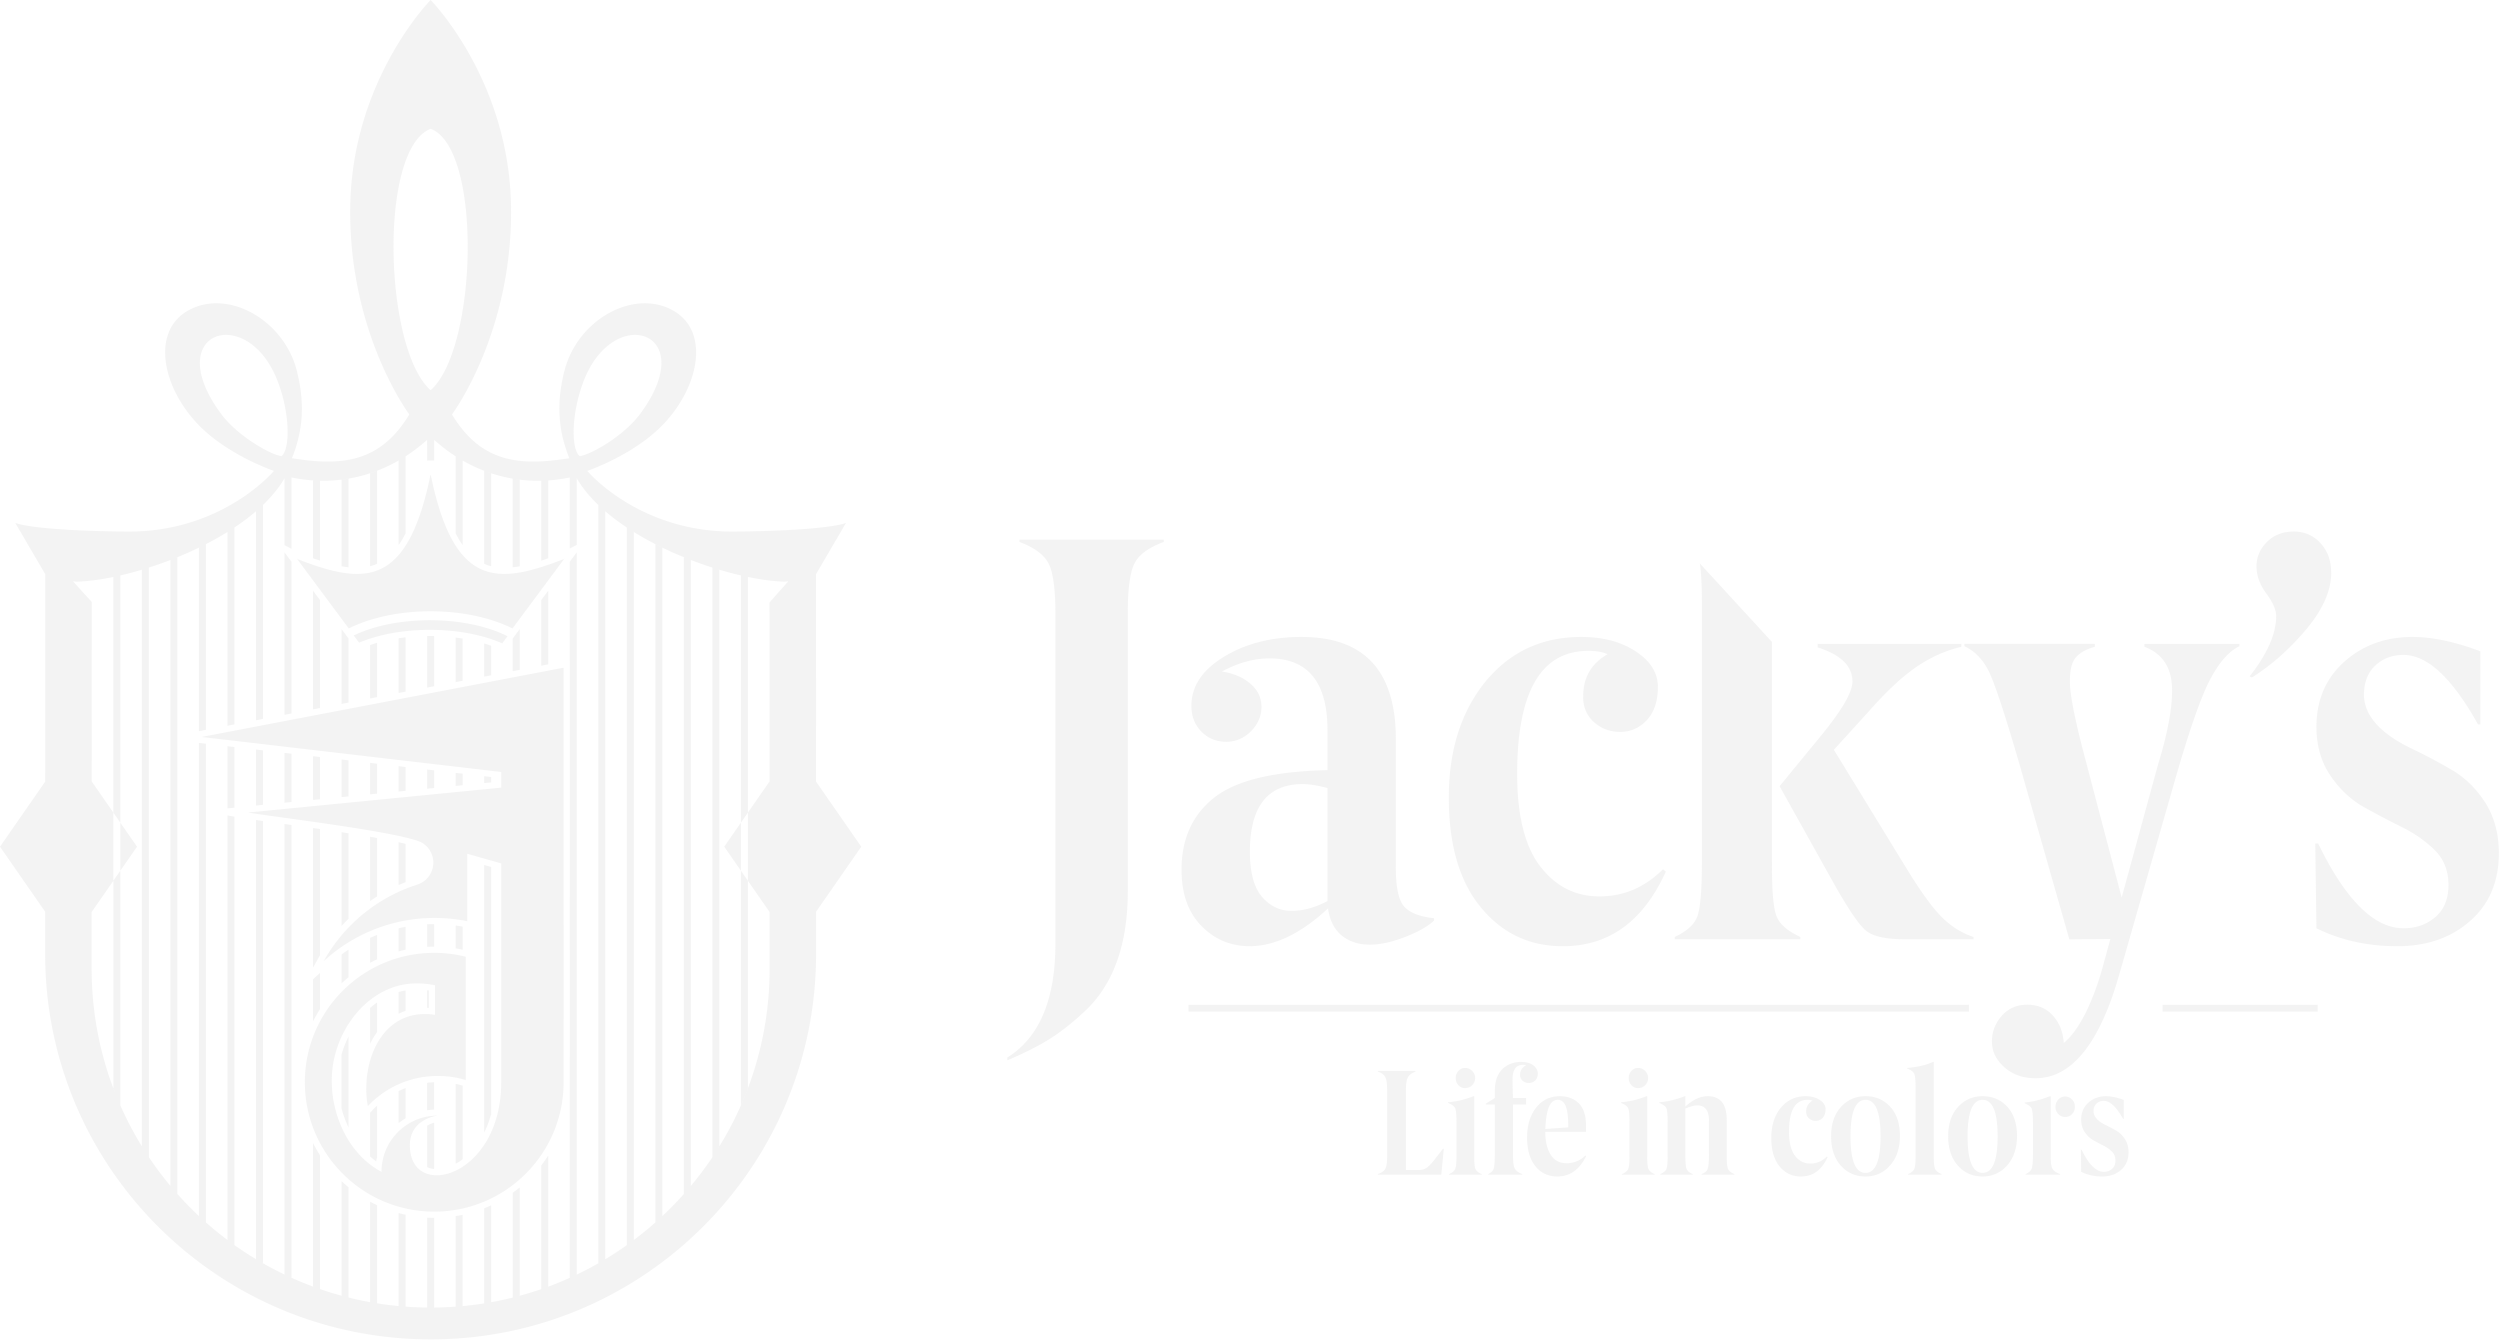 <svg xmlns="http://www.w3.org/2000/svg" width="442" height="237" viewBox="0 0 442 237"><path fill="#9E9E9E" d="M76.137 0l.017.021c.47.482 13.857 14.419 14.193 36.448.344 22.424-10.442 36.805-10.442 36.805 4.922 8.13 11.312 9.17 19.97 7.857.005 0 .788-.104.786-.114-1.81-4.493-2.43-9.261-.876-15.421 2.297-9.13 12.341-14.67 19.32-10.638 6.324 3.648 4.626 13.295-1.854 20.074-5.209 5.452-13.42 8.223-13.42 8.223s9.112 10.899 26.057 10.73c16.948-.172 19.687-1.54 19.687-1.54l-5.308 9.073.009 36.667 7.993 11.51-7.987 11.5.002 7.479c0 37.625-30.507 68.13-68.128 68.13-37.644 0-68.17-30.467-68.17-68.13l.001-7.478L0 149.695l7.994-11.51.008-36.667-5.307-9.074s2.739 1.369 19.684 1.541c16.95.169 26.059-10.73 26.059-10.73l-.025-.009c-.493-.17-8.349-2.935-13.396-8.214-6.476-6.78-8.175-16.426-1.85-20.074 6.976-4.032 17.02 1.51 19.32 10.638 1.55 6.16.934 10.928-.876 15.42-.003.007.778.115.783.115 8.66 1.313 15.048.275 19.972-7.857 0 0-10.785-14.381-10.442-36.805C62.26 14.436 75.651.5 76.118.021L76.137 0zm-.083 77.276l.045-.04a30.058 30.058 0 01-5.163 3.916l-.285.167.237-.138a34.7 34.7 0 00.82-.505V94.3a16.724 16.724 0 01-1.234 2.072v-14.95l.068-.04-.393.223c-4.096 2.274-8.64 3.459-13.38 3.39l-.352-.008-.334-.012-.158-.006-.43-.024-.107-.005a28.101 28.101 0 01-3.727-.499 81.9 81.9 0 00-1.114-.324l-.046.082.046-.08c.002-.004.697.202.988.286v12.628l-1.234-.655V84.554l.048-.08.042-.078-.09.158-.161.275c-.928 1.53-2.14 2.99-3.567 4.369l-.083.078v37.833l-1.231.232V90.394l-.061.053a39.648 39.648 0 01-4.31 3.182l-.255.161.202-.127c.206-.131.41-.264.611-.398v34.807l-1.231.235V94.055l.107-.069-.287.179a54.9 54.9 0 01-4.03 2.242l-.464.231-.466.228a65.61 65.61 0 01-4.272 1.875l-.393.155.335-.13.615-.246-.001 112.571.5.555a60.253 60.253 0 008.154 7.43l.201.15c.204.157.408.308.613.458l.62.447-.001-.004.055.039a60.038 60.038 0 003.078 2.043l.679.413v.001l.055.033.056.034.078.046.425.253.619.358-.001-.004.483.274a59.78 59.78 0 003.3 1.708l.028.014c.41.196.819.387 1.234.573l-.001-.004.432.195c.854.377 1.718.734 2.592 1.071l.787.296c.204.08.41.153.615.226l.236.082.124.044.108.037.149.053-.001-.003.634.217c.893.297 1.796.573 2.707.829l.47.127.445.121c1.223.322 2.46.606 3.713.852l.886.166v-17.76c.405.217.815.423 1.234.617v17.351l.72.112c.955.14 1.916.257 2.885.35l.442.04-.238-.022v-16.437c.408.111.819.208 1.233.296v16.244l.508.038a60.937 60.937 0 007.882 0l.465-.035v-16.004c.415-.068.825-.144 1.234-.232v16.135l-.616.054-.43.033.321-.023a60.081 60.081 0 003.855-.438l.68-.106v-16.809c.415-.166.828-.343 1.232-.526l-.001 17.129.929-.174c.938-.185 1.87-.39 2.792-.618l.09-.023v-18.529a25.42 25.42 0 001.234-.94v19.147l-.582.155-.507.129.473-.12.034-.009.178-.045a59.444 59.444 0 003.62-1.079l.594-.203v-21.868c.436-.563.85-1.137 1.234-1.737v23.165l.822-.309a59.518 59.518 0 002.591-1.072l.395-.178v-34.297l.003-.027.008-37.855c.007-12.263 0-24.524 0-36.787h-.01v-17.64l1.233-1.661v127.696l.064-.03a59.708 59.708 0 003.297-1.709l.449-.256V89.276l-.082-.078c-1.426-1.38-2.638-2.84-3.566-4.369l-.162-.274v-.001l-.099-.172.052.093.047.08v11.794c-.406.203-.831.42-1.233.624V84.406c.29-.084.987-.29.987-.286l.064.113-.064-.115c0-.004-1.107.322-1.111.324a28.101 28.101 0 01-3.728.499l-.241.013.284-.015v13.768c-.419.146-.83.282-1.233.415V84.994l.182-.007.086-.001.11-.005.238-.008.089-.005h.024l.204-.013-.228.013-.327.013-.196.006-.373.01c-6.88.099-13.347-2.443-18.632-7.124l-.266-.24.141.13.007.008v3.654l-1.232-.006V77.77l.002-.007.29-.26.242-.228zm-.534 138.002c.408.019.819.03 1.232.03v15.863h-1.087l-.145-.003v-15.89zm-15.133-6.444c.4.372.81.732 1.234 1.08v19.49c-.413-.103-.823-.21-1.234-.322v-20.248zm-5.042-6.748c.375.75.786 1.47 1.232 2.169l-.001 23.654-.148-.05-.232-.081-.76-.273-.091-.035v-25.384zm-5.044-56.398l.036.005 1.198.168-.001 80.047-.418-.187-.815-.383v-79.65zm-5.042-.713l1.232.179-.001 78.189-.322-.183-.721-.424-.134-.08-.055-.034v-77.647zm61.753-54.58v132.238l.71-.432a59.987 59.987 0 003.075-2.044l.026-.02V93.265c.404.268.815.53 1.232.792l-.001 125.18.23-.17a60.24 60.24 0 009.367-8.813l.411-.488-.53.624c-.206.237-.413.473-.623.707V98.52l.616.246.394.153-.451-.178c-5.277-2.099-10.457-4.924-14.396-8.294l-.06-.052zm-66.797 53.78l1.231.2v75.752l-.694-.5-.538-.401v-75.051zm75.652-47.969c.409.21.817.415 1.232.615v118.185c-.404.38-.817.754-1.232 1.12V96.206zm-80.696 35.137l1.233.141v84.636a56.436 56.436 0 01-1.233-1.122v-83.655zm64.477-13.295V178.8c0 7.612-.002 12.786-.004 12.786-.132 12.522-10.32 22.63-22.871 22.63-12.634 0-22.874-10.24-22.874-22.878 0-12.632 10.24-22.874 22.874-22.874 1.92 0 3.785.24 5.568.686v21.815c-1.394-.47-2.983-.684-4.52-.726h-.914a16.885 16.885 0 00-11.873 5.324 16.898 16.898 0 01-.276-3.05c0-7.144 4.004-14.323 12.15-13.09v-5.22a15.344 15.344 0 00-3.274-.339c-8.242 0-14.615 8.049-14.96 16.404-.285 6.847 3.044 13.9 8.779 16.912 0-5.393 4.268-9.784 9.63-9.931l.277-.004-.013.003c-.305.042-4.884.662-4.884 5.246 0 9.96 16.377 5.758 16.152-11.514h.006v-38.33l-6-1.702v11.922a28.943 28.943 0 00-5.785-.576 28.873 28.873 0 00-19.592 7.625 29.051 29.051 0 0116.375-13.47 4.087 4.087 0 00.8-7.56c-4.326-1.87-24.476-4.25-30.558-5.231l44.762-4.404v-2.769l-52.983-6.19 52.992-10.138 11.016-2.108zM30.28 98.947l-.436.168c-5.924 2.254-11.882 3.582-16.26 3.727-.204.006-.747-.133-.615.013l3.249 3.56-.009 31.737 3.834 5.519v12.046l-3.84 5.53v10.014c0 8.282 1.678 16.167 4.713 23.337l.038.087.333.77a59.704 59.704 0 003.901 7.383l.241.38-.344-.55V100.73c.409-.123.82-.251 1.234-.382l-.001 104.236.387.573a60.109 60.109 0 003.339 4.407l.294.348-.209-.248V99.006l.151-.059zm91.669-.017l.193.076v110.667l.103-.122a60.129 60.129 0 003.336-4.408l.374-.554V100.35c.414.131.823.26 1.231.382v101.94l-.403.647-.377.586-.043.066.01-.013.033-.053.196-.3a59.708 59.708 0 005.461-10.754l.167-.444.164-.433a59.824 59.824 0 003.674-20.712v-10.015l-3.838-5.526v-12.052l3.832-5.516-.006-31.649 3.248-3.648c.13-.15-.412-.007-.615-.013-4.495-.15-10.659-1.545-16.74-3.912zm197.29 94.88c1.011 0 1.853.228 2.517.674.669.444 1.002.985 1.002 1.621 0 .644-.165 1.143-.493 1.505a1.633 1.633 0 01-1.223.56 1.78 1.78 0 01-1.236-.465c-.326-.305-.486-.701-.478-1.168 0-.861.373-1.504 1.118-1.933-.2-.101-.493-.156-.882-.156-2.175 0-3.265 1.884-3.265 5.649 0 1.918.355 3.33 1.063 4.246.705.918 1.612 1.375 2.72 1.375 1.107 0 2.078-.417 2.91-1.247l.128.11c-1.028 2.27-2.596 3.415-4.695 3.423-1.537.008-2.798-.581-3.783-1.773-.988-1.187-1.478-2.87-1.478-5.046 0-2.179.562-3.952 1.682-5.328 1.126-1.362 2.587-2.047 4.394-2.047zm-43.45 0c1.381 0 2.497.423 3.345 1.26.849.84 1.274 2.182 1.274 4.025v1.014h-7.202c0 1.672.316 3.017.943 4.036.634 1.015 1.577 1.518 2.836 1.518 1.261 0 2.37-.459 3.33-1.375l.108.129c-1.175 2.38-2.872 3.579-5.095 3.587-1.604-.008-2.897-.617-3.871-1.827-.98-1.209-1.466-2.897-1.466-5.066 0-2.176.537-3.934 1.607-5.286 1.067-1.347 2.47-2.023 4.191-2.015zm54.063 0c1.75 0 3.19.621 4.329 1.857 1.137 1.225 1.713 2.933 1.73 5.112 0 2.179-.574 3.924-1.724 5.238-1.145 1.318-2.606 1.979-4.387 1.987-1.773-.008-3.226-.657-4.358-1.941-1.135-1.28-1.701-3.006-1.701-5.173 0-2.172.575-3.894 1.73-5.172 1.169-1.282 2.632-1.916 4.381-1.908zm20.7 0c1.747 0 3.189.621 4.326 1.857 1.139 1.225 1.713 2.933 1.732 5.112 0 2.179-.577 3.924-1.724 5.238-1.145 1.318-2.608 1.979-4.39 1.987-1.77-.008-3.223-.657-4.357-1.941-1.133-1.28-1.7-3.006-1.7-5.173 0-2.172.575-3.894 1.731-5.172 1.169-1.282 2.632-1.916 4.381-1.908zm21.812 0c.914 0 1.95.223 3.11.661v3.354h-.108c-1.181-2.126-2.32-3.19-3.419-3.19-.507 0-.939.158-1.282.48-.347.318-.524.76-.533 1.327 0 .958.73 1.791 2.192 2.493.617.294 1.223.616 1.83.97.61.356 1.126.857 1.536 1.495.413.642.626 1.404.634 2.284.008 1.32-.425 2.375-1.305 3.15-.878.778-1.996 1.17-3.358 1.17-1.356 0-2.596-.276-3.708-.825l-.052-3.89h.132c1.257 2.593 2.563 3.89 3.914 3.89.581 0 1.067-.173 1.467-.518.398-.341.598-.834.598-1.47 0-.648-.206-1.179-.625-1.59a5.696 5.696 0 00-1.5-1.06 42.542 42.542 0 01-1.795-.943 4.537 4.537 0 01-1.5-1.432c-.418-.61-.63-1.34-.639-2.191-.008-1.234.41-2.238 1.257-3.007.85-.772 1.901-1.158 3.154-1.158zm-9.802 0v10.626c0 1.1.103 1.833.31 2.208.208.37.665.68 1.366.933v.107h-6.112v-.107c.56-.253.92-.57 1.07-.96.157-.39.231-1.22.231-2.489v-5.722c0-1.271-.082-2.082-.236-2.43-.155-.343-.572-.65-1.244-.92v-.128c1.472-.137 2.969-.511 4.486-1.118h.129zm-71.333 0v10.653c-.008 1.118.065 1.853.223 2.206.15.36.522.661 1.106.912v.103h-5.794v-.103c.579-.25.943-.552 1.099-.912.156-.353.23-1.088.23-2.206v-6.133c0-1.259-.079-2.057-.232-2.402-.158-.35-.575-.655-1.247-.92v-.132c1.434-.106 2.933-.46 4.487-1.066h.128zm-40.962-4.465v.11c-.69.265-1.147.618-1.368 1.048-.221.434-.333 1.192-.333 2.27v14.088h2.234c.606 0 1.116-.156 1.532-.468.41-.311.941-.894 1.58-1.738l1.195-1.544h.156l-.442 4.573h-11.223v-.107c.68-.234 1.128-.558 1.34-.973.196-.38.297-1.047.306-2.004v-11.878c0-1.1-.105-1.861-.318-2.28-.221-.425-.665-.756-1.328-.987v-.11h6.67zm47.707 4.465v1.832c1.312-1.22 2.643-1.832 3.98-1.832 2.218 0 3.33 1.4 3.33 4.205v6.42c0 1.135.08 1.88.234 2.234.16.356.532.655 1.122.908v.107h-5.794v-.107c.41-.173.701-.356.867-.558.16-.198.266-.5.329-.908.063-.406.097-1.075.105-2.012v-5.981c0-1.79-.69-2.685-2.074-2.685-.524 0-1.225.186-2.099.56v8.47c0 1.135.072 1.876.22 2.221.145.345.503.64 1.084.893v.107h-5.741v-.107c.58-.253.939-.548 1.086-.893.147-.345.217-1.086.217-2.221v-5.956c0-1.356-.07-2.21-.209-2.556-.137-.345-.553-.66-1.244-.947v-.128c1.436-.106 2.922-.46 4.461-1.066h.126zm43.918-6.059v16.712c-.01 1.099.074 1.834.242 2.198.173.364.556.67 1.137.92v.103h-5.924v-.103c.58-.25.943-.552 1.097-.912.158-.353.232-1.088.232-2.206v-12.219c0-1.257-.08-2.055-.236-2.4-.154-.345-.57-.657-1.242-.924v-.105c1.806-.156 3.328-.508 4.566-1.064h.128zm-72.947 0c.93 0 1.648.207 2.158.61.51.407.77.879.779 1.416 0 .536-.154.947-.461 1.244-.31.303-.682.45-1.12.45-.438 0-.807-.13-1.108-.4-.296-.267-.448-.62-.448-1.063 0-.69.36-1.259 1.082-1.699a3.833 3.833 0 00-.566-.05c-1.228 0-1.842.867-1.842 2.602 0 .754.017 1.591.048 2.518l.03.751h2.311v1.143h-2.311v9.14c0 1.077.111 1.818.336 2.216.226.4.666.714 1.312.948v.107h-6.032v-.107c.523-.253.85-.575.977-.973.13-.4.19-1.272.19-2.623v-8.708h-1.592v-.143l1.592-1v-1.179c-.007-1.703.423-2.993 1.286-3.875.867-.88 1.994-1.325 3.379-1.325zm-8.301 6.06v10.652c-.008 1.118.067 1.853.223 2.206.15.36.522.661 1.107.912v.103h-5.793v-.103c.579-.25.943-.552 1.097-.912.155-.353.231-1.088.231-2.206v-6.133c0-1.259-.08-2.057-.233-2.402-.156-.35-.573-.655-1.247-.92v-.132c1.436-.106 2.933-.46 4.487-1.066h.128zm89.882.637c-1.773 0-2.659 2.156-2.659 6.457 0 4.299.884 6.453 2.66 6.461 1.767-.008 2.654-2.162 2.654-6.46 0-4.302-.887-6.458-2.655-6.458zm-20.701 0c-1.77 0-2.657 2.156-2.657 6.457 0 4.299.886 6.453 2.657 6.461 1.773-.008 2.659-2.162 2.659-6.46 0-4.302-.886-6.458-2.659-6.458zm-253.072 4.045v8.18a3.774 3.774 0 01-1.232-.326v-7.332a5.479 5.479 0 011.232-.522zm3.81-6.866c.423.089.832.198 1.234.318v13.007a9.236 9.236 0 01-1.234.798v-14.123zm-13.897 3.861v9.09c-.059.243-.111.491-.153.742a13.624 13.624 0 01-1.08-.853v-7.732l.397-.423c.27-.287.548-.563.836-.824zm18.941-42.56l1.232.35v43.84c-.03.057-.063.111-.1.164a16.885 16.885 0 01-1.132 2.95v-47.304zm189.789 41.52c-.647 0-1.154.396-1.516 1.185-.362.788-.583 2.112-.674 3.971l4.067-.286c0-1.754-.151-3.009-.452-3.754-.305-.743-.78-1.116-1.425-1.116zM61.62 183.261v16.084a19.174 19.174 0 01-1.234-3.377v-9.515c.31-1.09.722-2.167 1.234-3.192zm10.086 9.112v5.343c-.43.257-.842.545-1.233.859v-5.672c.406-.196.817-.375 1.233-.53zm293.418 1.492c.47 0 .874.177 1.21.53.337.356.506.782.506 1.28 0 .51-.164.94-.493 1.285a1.61 1.61 0 01-1.223.52c-.482 0-.888-.17-1.221-.52a1.778 1.778 0 01-.493-1.272c0-.499.169-.928.506-1.292.336-.354.74-.53 1.208-.53zm-288.373-2.524v4.827a10.8 10.8 0 00-1.232.137v-4.867c.408-.049.819-.08 1.232-.097zm54.243-37.398l1.234 1.777v36.686l-.393 1.016a60.73 60.73 0 01-.84 2.001l-.001-41.48zm-109.722.001v41.48l-.32-.739a58.315 58.315 0 01-.91-2.279l-.001-36.689 1.231-1.773zm237.762 34.872c.484 0 .901.179 1.25.53.346.36.519.775.519 1.264 0 .484-.173.899-.518 1.25-.35.343-.767.516-1.25.516a1.54 1.54 0 01-1.192-.516 1.821 1.821 0 01-.47-1.25c0-.489.158-.903.47-1.263.311-.352.71-.531 1.191-.531zm30.585 0c.483 0 .9.179 1.25.53.346.36.519.775.519 1.264 0 .484-.173.899-.518 1.25a1.73 1.73 0 01-1.25.516 1.54 1.54 0 01-1.192-.516 1.811 1.811 0 01-.47-1.25c0-.489.156-.903.47-1.263.311-.352.71-.531 1.191-.531zm80.746-74.973v.512c-1.64.461-2.783 1.126-3.447 1.996-.682.871-.991 2.305-.958 4.3 0 1.999.752 5.923 2.255 11.792l6.895 26.247 6.379-23.329c1.895-6.193 2.73-10.972 2.493-14.299-.24-3.345-1.843-5.58-4.847-6.707v-.512h16.792v.413c-1.825.867-3.55 2.798-5.137 5.8-1.602 3.002-3.636 8.787-6.11 17.354l-10.033 35.002c-3.48 12.15-8.41 18.223-14.777 18.223-2.202 0-4.027-.648-5.495-1.943-1.47-1.3-2.202-2.8-2.202-4.541 0-1.722.581-3.242 1.758-4.573 1.16-1.299 2.661-1.947 4.488-1.947 1.84 0 3.344.633 4.504 1.894 1.162 1.264 1.81 2.885 1.947 4.883 2.541-2.135 4.762-6.333 6.655-12.594l1.587-5.802-7.253.067-8.806-30.922c-2.457-8.463-4.231-13.857-5.288-16.158-1.076-2.286-2.562-3.876-4.455-4.743v-.413h23.055zM205.74 95.413v.411c-2.66.97-4.385 2.234-5.168 3.805-.787 1.553-1.179 4.486-1.179 8.787v49.147c0 9.198-2.423 16.162-7.27 20.906-2.389 2.27-4.608 4.027-6.654 5.288-2.065 1.28-4.522 2.51-7.373 3.703v-.492c5.665-3.535 8.5-10.24 8.5-20.104v-58.448c0-4.232-.395-7.147-1.178-8.737-.819-1.604-2.543-2.884-5.172-3.855v-.41h25.494zm-139.075 81.82v5.259a13.338 13.338 0 00-1.233 2.04v-6.316c.393-.35.806-.68 1.233-.983zm-10.088-5.221v6.408a24.226 24.226 0 00-1.232 2.16v-7.436l1.232-1.132zm15.13 3.107v3.598c-.427.145-.838.316-1.233.511v-3.833c.404-.11.814-.205 1.233-.276zm276.402 2.527v1.211H210.132v-1.21h137.977zm61.655 0v1.211h-27.421v-1.21h27.42zM75.52 175.078l.29.036v3.092l-.29-.012v-3.116zm-13.899-7.181v4.871a25.83 25.83 0 00-1.234 1.08v-5.1c.407-.293.817-.577 1.234-.851zm-6.276-21.501l1.232.177v22.31c-.097.168-.194.336-.289.504l-.943 1.69v-24.681zm11.32 18.903v4.303c-.419.196-.83.404-1.233.62v-4.405c.408-.181.816-.354 1.233-.518zm5.042-1.442v4.05a24.6 24.6 0 00-1.233.3v-4.091c.41-.097.82-.181 1.233-.26zm8.855-.223c.415.057.825.124 1.234.195v4.078a26.048 26.048 0 00-1.234-.235v-4.038zm-3.81-.25v3.984c-.413 0-.824.013-1.232.032v-3.985c.408-.02.819-.03 1.232-.032zm202.812-50.77c3.89 0 7.134.87 9.692 2.596 2.577 1.705 3.857 3.79 3.857 6.246 0 2.472-.632 4.4-1.895 5.8-1.28 1.402-2.848 2.116-4.707 2.15-1.863 0-3.448-.596-4.762-1.792-1.263-1.175-1.878-2.695-1.842-4.505 0-3.31 1.431-5.784 4.299-7.438-.769-.394-1.895-.598-3.396-.598-8.38 0-12.577 7.252-12.577 21.758 0 7.39 1.366 12.831 4.095 16.364 2.713 3.533 6.212 5.29 10.478 5.29 4.267 0 8.004-1.604 11.212-4.797l.495.41c-3.96 8.758-10 13.156-18.09 13.192-5.92.035-10.784-2.234-14.573-6.826-3.804-4.574-5.7-11.059-5.7-19.435 0-8.396 2.17-15.221 6.485-20.529 4.333-5.257 9.966-7.886 16.929-7.886zm146.979 0c3.515 0 7.507.855 11.978 2.54v12.923h-.408c-4.558-8.192-8.943-12.288-13.175-12.288-1.962 0-3.619.614-4.947 1.842-1.333 1.23-2.015 2.939-2.05 5.12 0 3.688 2.816 6.894 8.448 9.608a92.403 92.403 0 017.048 3.737c2.354 1.364 4.333 3.295 5.92 5.75 1.588 2.477 2.407 5.41 2.44 8.808.034 5.084-1.638 9.145-5.033 12.13-3.38 3.005-7.697 4.506-12.935 4.506-5.221 0-10-1.057-14.282-3.173l-.207-14.983h.512c4.848 9.98 9.882 14.983 15.086 14.983 2.236 0 4.112-.665 5.649-1.996 1.537-1.316 2.303-3.208 2.303-5.665 0-2.493-.802-4.543-2.404-6.128-1.588-1.586-3.535-2.952-5.788-4.078a168.733 168.733 0 01-6.91-3.636c-2.252-1.314-4.197-3.14-5.784-5.512-1.605-2.353-2.424-5.17-2.457-8.444-.036-4.762 1.585-8.619 4.844-11.587 3.278-2.973 7.322-4.457 12.152-4.457zm-196.417 0c11.11 0 16.657 6.025 16.657 18.071v22.272c-.034 3.72.444 6.158 1.45 7.286 1.006 1.141 2.764 1.826 5.307 2.1v.41c-1.075 1.023-2.783 1.994-5.103 2.9-5 1.927-8.77 1.807-11.347-.357-1.263-1.128-2.032-2.697-2.289-4.695-4.76 4.42-9.366 6.653-13.804 6.689-3.396 0-6.263-1.194-8.6-3.6-2.339-2.39-3.499-5.701-3.499-9.933 0-5.425 1.912-9.676 5.75-12.712 3.842-3.056 10.513-4.673 20.052-4.88v-7.048c0-8.482-3.43-12.714-10.29-12.714-2.697 0-5.495.769-8.377 2.322 2.08.325 3.752 1.04 5.05 2.165 1.297 1.11 1.944 2.478 1.944 4.097 0 1.604-.615 3.04-1.842 4.284-1.23 1.244-2.695 1.876-4.402 1.876-1.725 0-3.175-.596-4.369-1.79-1.179-1.215-1.775-2.716-1.775-4.558 0-3.463 1.929-6.366 5.767-8.686 3.842-2.34 8.412-3.5 13.72-3.5zm116.638 1.23v.51c-2.798.666-5.443 1.845-7.935 3.553-2.508 1.705-5.358 4.366-8.548 8.002l-6.058 6.654 13.446 21.946c2.44 3.89 4.455 6.57 6.057 8.038 1.59 1.467 3.328 2.509 5.19 3.107v.406h-12.184c-3.347 0-5.632-.51-6.861-1.55-1.23-1.027-3.139-3.856-5.752-8.5L314.633 139l7.046-8.586c3.89-4.712 5.836-8.004 5.836-9.914 0-2.732-2.046-4.743-6.143-6.042v-.615h25.392zm-46.221-14.211l1.366 1.484 11.375 12.379v38.863c-.034 5.07.24 8.295.835 9.693.581 1.4 1.98 2.591 4.181 3.602v.406h-22.216v-.406c2.115-.973 3.446-2.17 3.991-3.602.548-1.434.82-4.66.82-9.693v-45.598c0-3.09-.117-5.467-.352-7.128zm-240.156 47.5l1.234.19v15.117c-.423.41-.834.834-1.234 1.272v-16.58zm169.945-8.51c-6.23 0-9.352 3.99-9.352 11.976 0 3.636.718 6.282 2.133 7.954 1.434 1.657 3.175 2.49 5.221 2.49 2.065 0 4.181-.579 6.366-1.739v-19.98c-1.757-.464-3.208-.702-4.368-.702zm-164.9 9.318l1.233.217v10.335c-.419.26-.83.53-1.233.812v-11.364zm5.042.962c.44.095.852.192 1.233.286v6.78c-.414.16-.825.332-1.233.509v-7.575zm-49.201-3.459l2.952 4.25-2.952 4.25v-8.5zm109.722.001v8.498l-2.95-4.248 2.95-4.25zm0-43.706c.42.097.826.185 1.234.27v41.659l-1.234 1.777v-43.706zm-109.721 0l-.001 43.705-1.231-1.773v-41.663c.406-.086.815-.172 1.232-.27zm18.94 30.194l1.232.143v10.72l-1.231.122v-10.985zm5.045.587l1.232.143v9.638l-1.232.12v-9.901zm5.042.59l1.234.145v8.547l-1.234.124v-8.817zm5.044.589l1.232.143v7.467l-1.232.123v-7.733zm5.042.587l1.234.146v6.38l-1.234.12v-6.646zm5.045.59l1.233.145v5.293l-1.233.126v-5.564zm5.042.591l1.233.141v4.213l-1.233.12v-4.474zm5.046.588l1.232.143v3.128l-1.232.118v-3.39zm5.042.587l1.234.145v2.04l-1.234.122v-2.307zm5.044.59l1.232.147v.954l-1.232.12v-1.221zM36.404 96.206v32.83l-1.233.236v-32.45l.37-.184.249-.122c.205-.102.41-.205.614-.31zm13.897 1.447l1.234 1.66v26.83l-1.234.236V97.653zm5.044 6.787l1.232 1.659v19.08l-1.232.236V104.44zm5.042 6.787l.394.533.545.728.295.4v11.327l-1.234.238v-13.226zm6.278 2.43v9.596l-1.233.233v-9.442c.4-.139.81-.267 1.233-.387zm5.042-.98v9.611l-1.233.234v-9.682c.406-.061.817-.114 1.233-.162zm4.242-.235c.27 0 .537.004.803.01v8.87l-1.232.238v-9.114l.43-.004zm4.613.28c.417.053.827.112 1.234.177v7.461l-1.234.234v-7.872zM405.536 93.98c1.895 0 3.463.682 4.727 2.047 1.263 1.366 1.894 3.124 1.894 5.258 0 3.123-1.47 6.449-4.385 9.948-2.935 3.497-6.145 6.347-9.642 8.551l-.392-.206c3.122-3.96 4.69-7.51 4.69-10.65 0-1.09-.578-2.424-1.738-3.992-1.162-1.568-1.741-3.175-1.741-4.813 0-1.62.612-3.052 1.842-4.299 1.23-1.23 2.817-1.844 4.745-1.844zm-319.93 19.788c.423.127.834.261 1.232.405v5.22l-1.232.234v-5.859zm6.276-2.54v7.2l-1.234.233v-5.77l.596-.803v-.002l.638-.859zm5.044-6.79v13.019l-1.233.238v-11.596l1.233-1.661zm-20.928 5.219c5.417 0 10.297 1.088 13.73 2.831l-.936 1.261c-3.356-1.484-7.853-2.391-12.794-2.391-4.804 0-9.185.857-12.51 2.267l-.945-1.27c3.417-1.664 8.183-2.698 13.455-2.698zm.162-25.703c.006.031.015.065.019.099 4.116 20.027 11.823 19.282 23.37 14.846.072-.025.14-.067.209-.101l-9.147 12.31c-4.104-2.028-9.291-3.039-14.476-3.034-5.186-.005-10.373 1.006-14.476 3.033l-9.147-12.31c.071.035.136.077.208.102 11.545 4.436 19.255 5.183 23.37-14.846.007-.034.015-.066.02-.1.008.034.014.072.02.104l.005.019.004-.02c.008-.033.015-.069.021-.102zm14.488.67c.409.07.82.13 1.234.182v15.31c-.42.076-.83.135-1.234.179V84.623zm-29.027 0v15.669a15.675 15.675 0 01-1.234-.177v-15.31c.413-.052.826-.111 1.234-.183zm5.044-1.388v16.45c-.398.175-.81.316-1.233.423V83.676c.414-.137.825-.282 1.233-.44zm18.941 0c.407.158.817.303 1.232.44v16.433a8.097 8.097 0 01-1.232-.423v-16.45zm-30.26 1.703l.149.007.355.021.075.003.038.003.12.003.227.01.107.002.16.006v14.128a85.071 85.071 0 01-1.232-.415V84.94zm25.216-4.263c.406.259.817.51 1.234.747v14.95a17.022 17.022 0 01-1.234-2.074V80.676zm32.689-7.592c10.444-14.242-4.066-19.295-9.67-6.65-2.457 5.543-2.813 12.718-1.103 14.208 1.743-.151 7.745-3.434 10.773-7.558zm-74.23 0c3.027 4.124 9.03 7.407 10.77 7.558 1.71-1.49 1.356-8.665-1.1-14.208-5.607-12.645-20.114-7.592-9.67 6.65zm37.114-50.307c-9.207 3.524-8.263 38.796-.044 46.177.033.031.056.031.09 0 8.24-7.402 9.128-42.775-.046-46.177z" opacity=".119"/></svg>